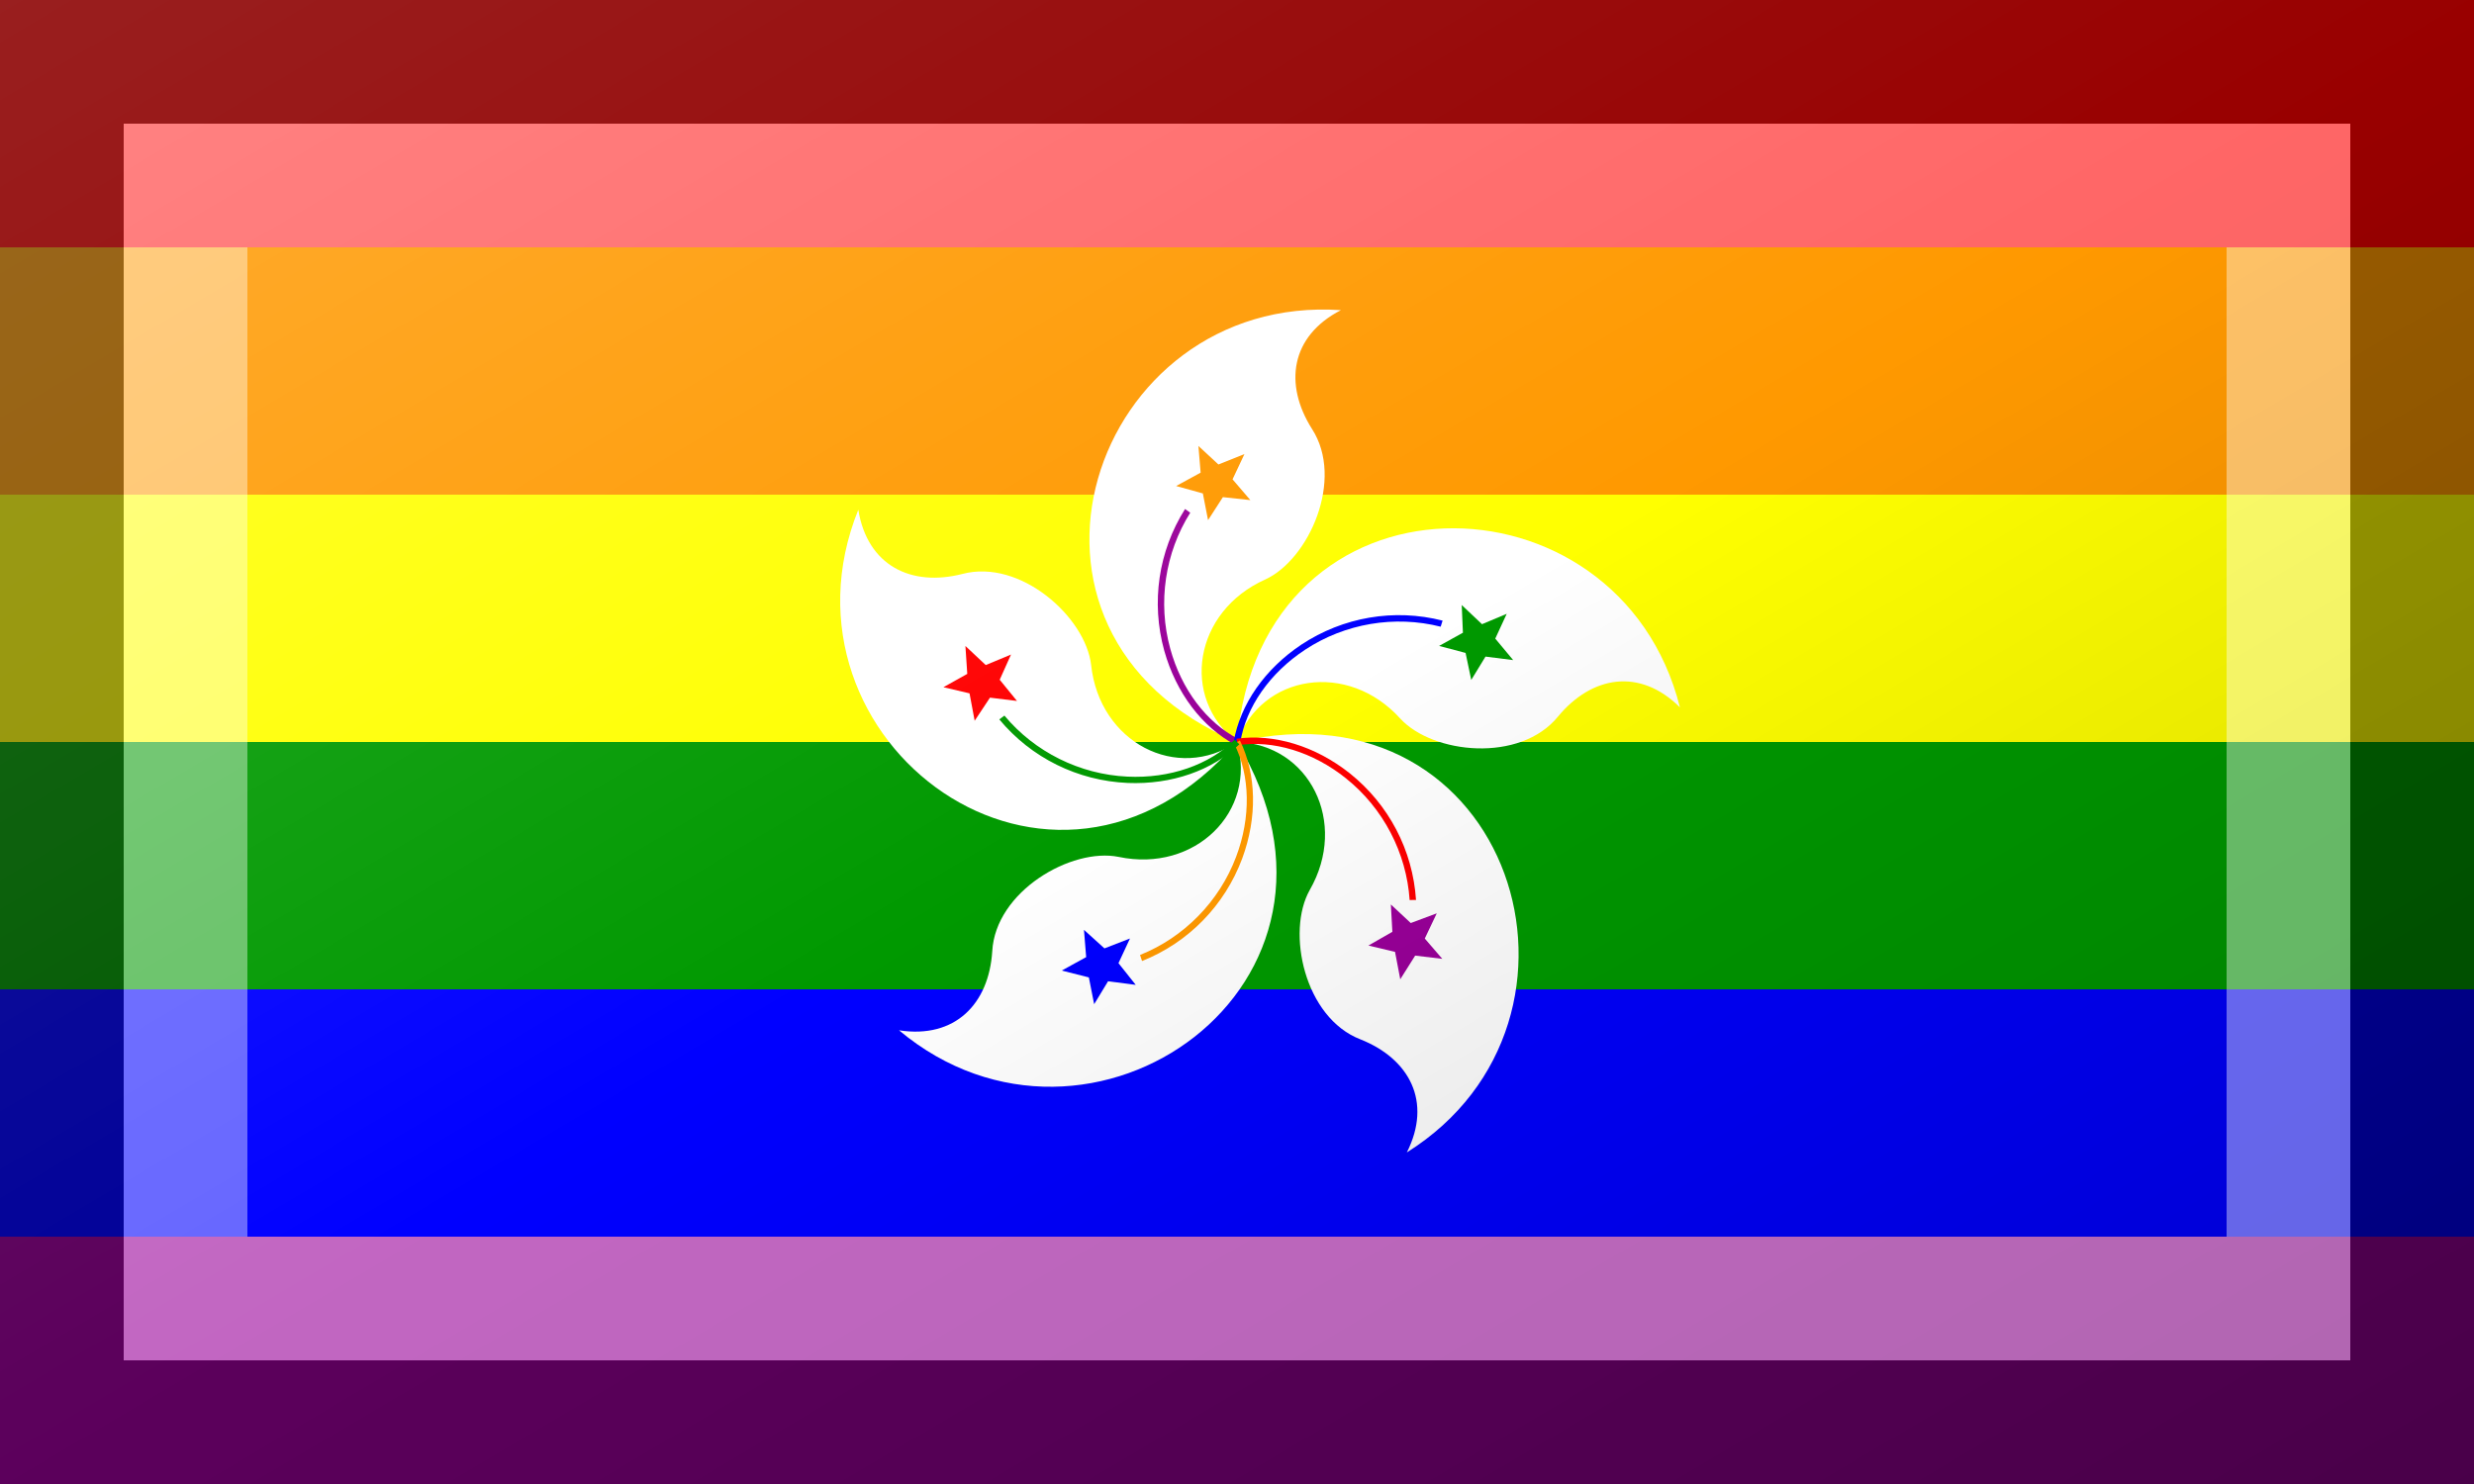 <?xml version="1.0"?>
<svg xmlns="http://www.w3.org/2000/svg" xmlns:xlink="http://www.w3.org/1999/xlink" version="1.1" width="600" height="360" viewBox="0 0 600 360">
<rect x="0" y="0" width="600" height="360" fill="#333333" stroke="none"/>
<!-- Generated by Kreative Vexillo v1.0 -->
<style>
.blue{fill:rgb(0,0,255);}
.green{fill:rgb(0,153,0);}
.orange{fill:rgb(255,153,0);}
.purple{fill:rgb(153,0,153);}
.red{fill:rgb(255,0,0);}
.white{fill:rgb(255,255,255);}
.yellow{fill:rgb(255,255,0);}
</style>
<defs>
<path id="petal" d="M 0.0 0.0 C -0.351 -0.148 -0.195 -0.605 0.14 -0.582 C 0.072 -0.547 0.063 -0.482 0.101 -0.422 C 0.145 -0.354 0.097 -0.246 0.038 -0.219 C -0.058 -0.176 -0.077 -0.06 -1.0000542E-4 1.4901161E-8 Z"/>
<path id="star" d="M -0.019 -0.33 L -0.039 -0.299 L -0.046 -0.335 L -0.082 -0.345 L -0.049 -0.363 L -0.052 -0.399 L -0.025 -0.374 L 0.01 -0.388 L -0.006 -0.354 L 0.018 -0.326 Z"/>
<path id="trace" d="M 0.002 -0.004 C -0.041 -0.026 -0.075 -0.071 -0.09 -0.126 C -0.107 -0.188 -0.097 -0.255 -0.063 -0.309 L -0.07 -0.314 C -0.106 -0.257 -0.116 -0.188 -0.098 -0.123 C -0.082 -0.066 -0.047 -0.02 -0.002 0.004 Z"/>
<linearGradient id="glaze" x1="0%" y1="0%" x2="100%" y2="100%">
<stop offset="0%" stop-color="rgb(255,255,255)" stop-opacity="0.2"/>
<stop offset="49.999%" stop-color="rgb(255,255,255)" stop-opacity="0.0"/>
<stop offset="50.001%" stop-color="rgb(0,0,0)" stop-opacity="0.0"/>
<stop offset="100%" stop-color="rgb(0,0,0)" stop-opacity="0.2"/>
</linearGradient>
</defs>
<g>
<g>
<rect x="0" y="0" width="600" height="60" class="red"/>
<rect x="0" y="60" width="600" height="60" class="orange"/>
<rect x="0" y="120" width="600" height="60" class="yellow"/>
<rect x="0" y="180" width="600" height="60" class="green"/>
<rect x="0" y="240" width="600" height="60" class="blue"/>
<rect x="0" y="300" width="600" height="60" class="purple"/>
</g>
<g>
<use xlink:href="#petal" transform="translate(300 180) scale(180 180) rotate(0)" class="white"/>
<use xlink:href="#star" transform="translate(300 180) scale(180 180) rotate(0)" class="orange"/>
<use xlink:href="#trace" transform="translate(300 180) scale(180 180) rotate(0)" class="purple"/>
</g>
<g>
<use xlink:href="#petal" transform="translate(300 180) scale(180 180) rotate(72)" class="white"/>
<use xlink:href="#star" transform="translate(300 180) scale(180 180) rotate(72)" class="green"/>
<use xlink:href="#trace" transform="translate(300 180) scale(180 180) rotate(72)" class="blue"/>
</g>
<g>
<use xlink:href="#petal" transform="translate(300 180) scale(180 180) rotate(144)" class="white"/>
<use xlink:href="#star" transform="translate(300 180) scale(180 180) rotate(144)" class="purple"/>
<use xlink:href="#trace" transform="translate(300 180) scale(180 180) rotate(144)" class="red"/>
</g>
<g>
<use xlink:href="#petal" transform="translate(300 180) scale(180 180) rotate(216)" class="white"/>
<use xlink:href="#star" transform="translate(300 180) scale(180 180) rotate(216)" class="blue"/>
<use xlink:href="#trace" transform="translate(300 180) scale(180 180) rotate(216)" class="orange"/>
</g>
<g>
<use xlink:href="#petal" transform="translate(300 180) scale(180 180) rotate(288)" class="white"/>
<use xlink:href="#star" transform="translate(300 180) scale(180 180) rotate(288)" class="red"/>
<use xlink:href="#trace" transform="translate(300 180) scale(180 180) rotate(288)" class="green"/>
</g>
</g>
<g>
<rect x="0" y="0" width="600" height="360" fill="url(#glaze)"/>
<path d="M 30 30 L 570 30 L 570 330 L 30 330 Z M 60 60 L 60 300 L 540 300 L 540 60 Z" fill="rgb(255,255,255)" opacity="0.4"/>
<path d="M 0 0 L 600 0 L 600 360 L 0 360 Z M 30 30 L 30 330 L 570 330 L 570 30 Z" fill="rgb(0,0,0)" opacity="0.4"/>
</g>
</svg>
